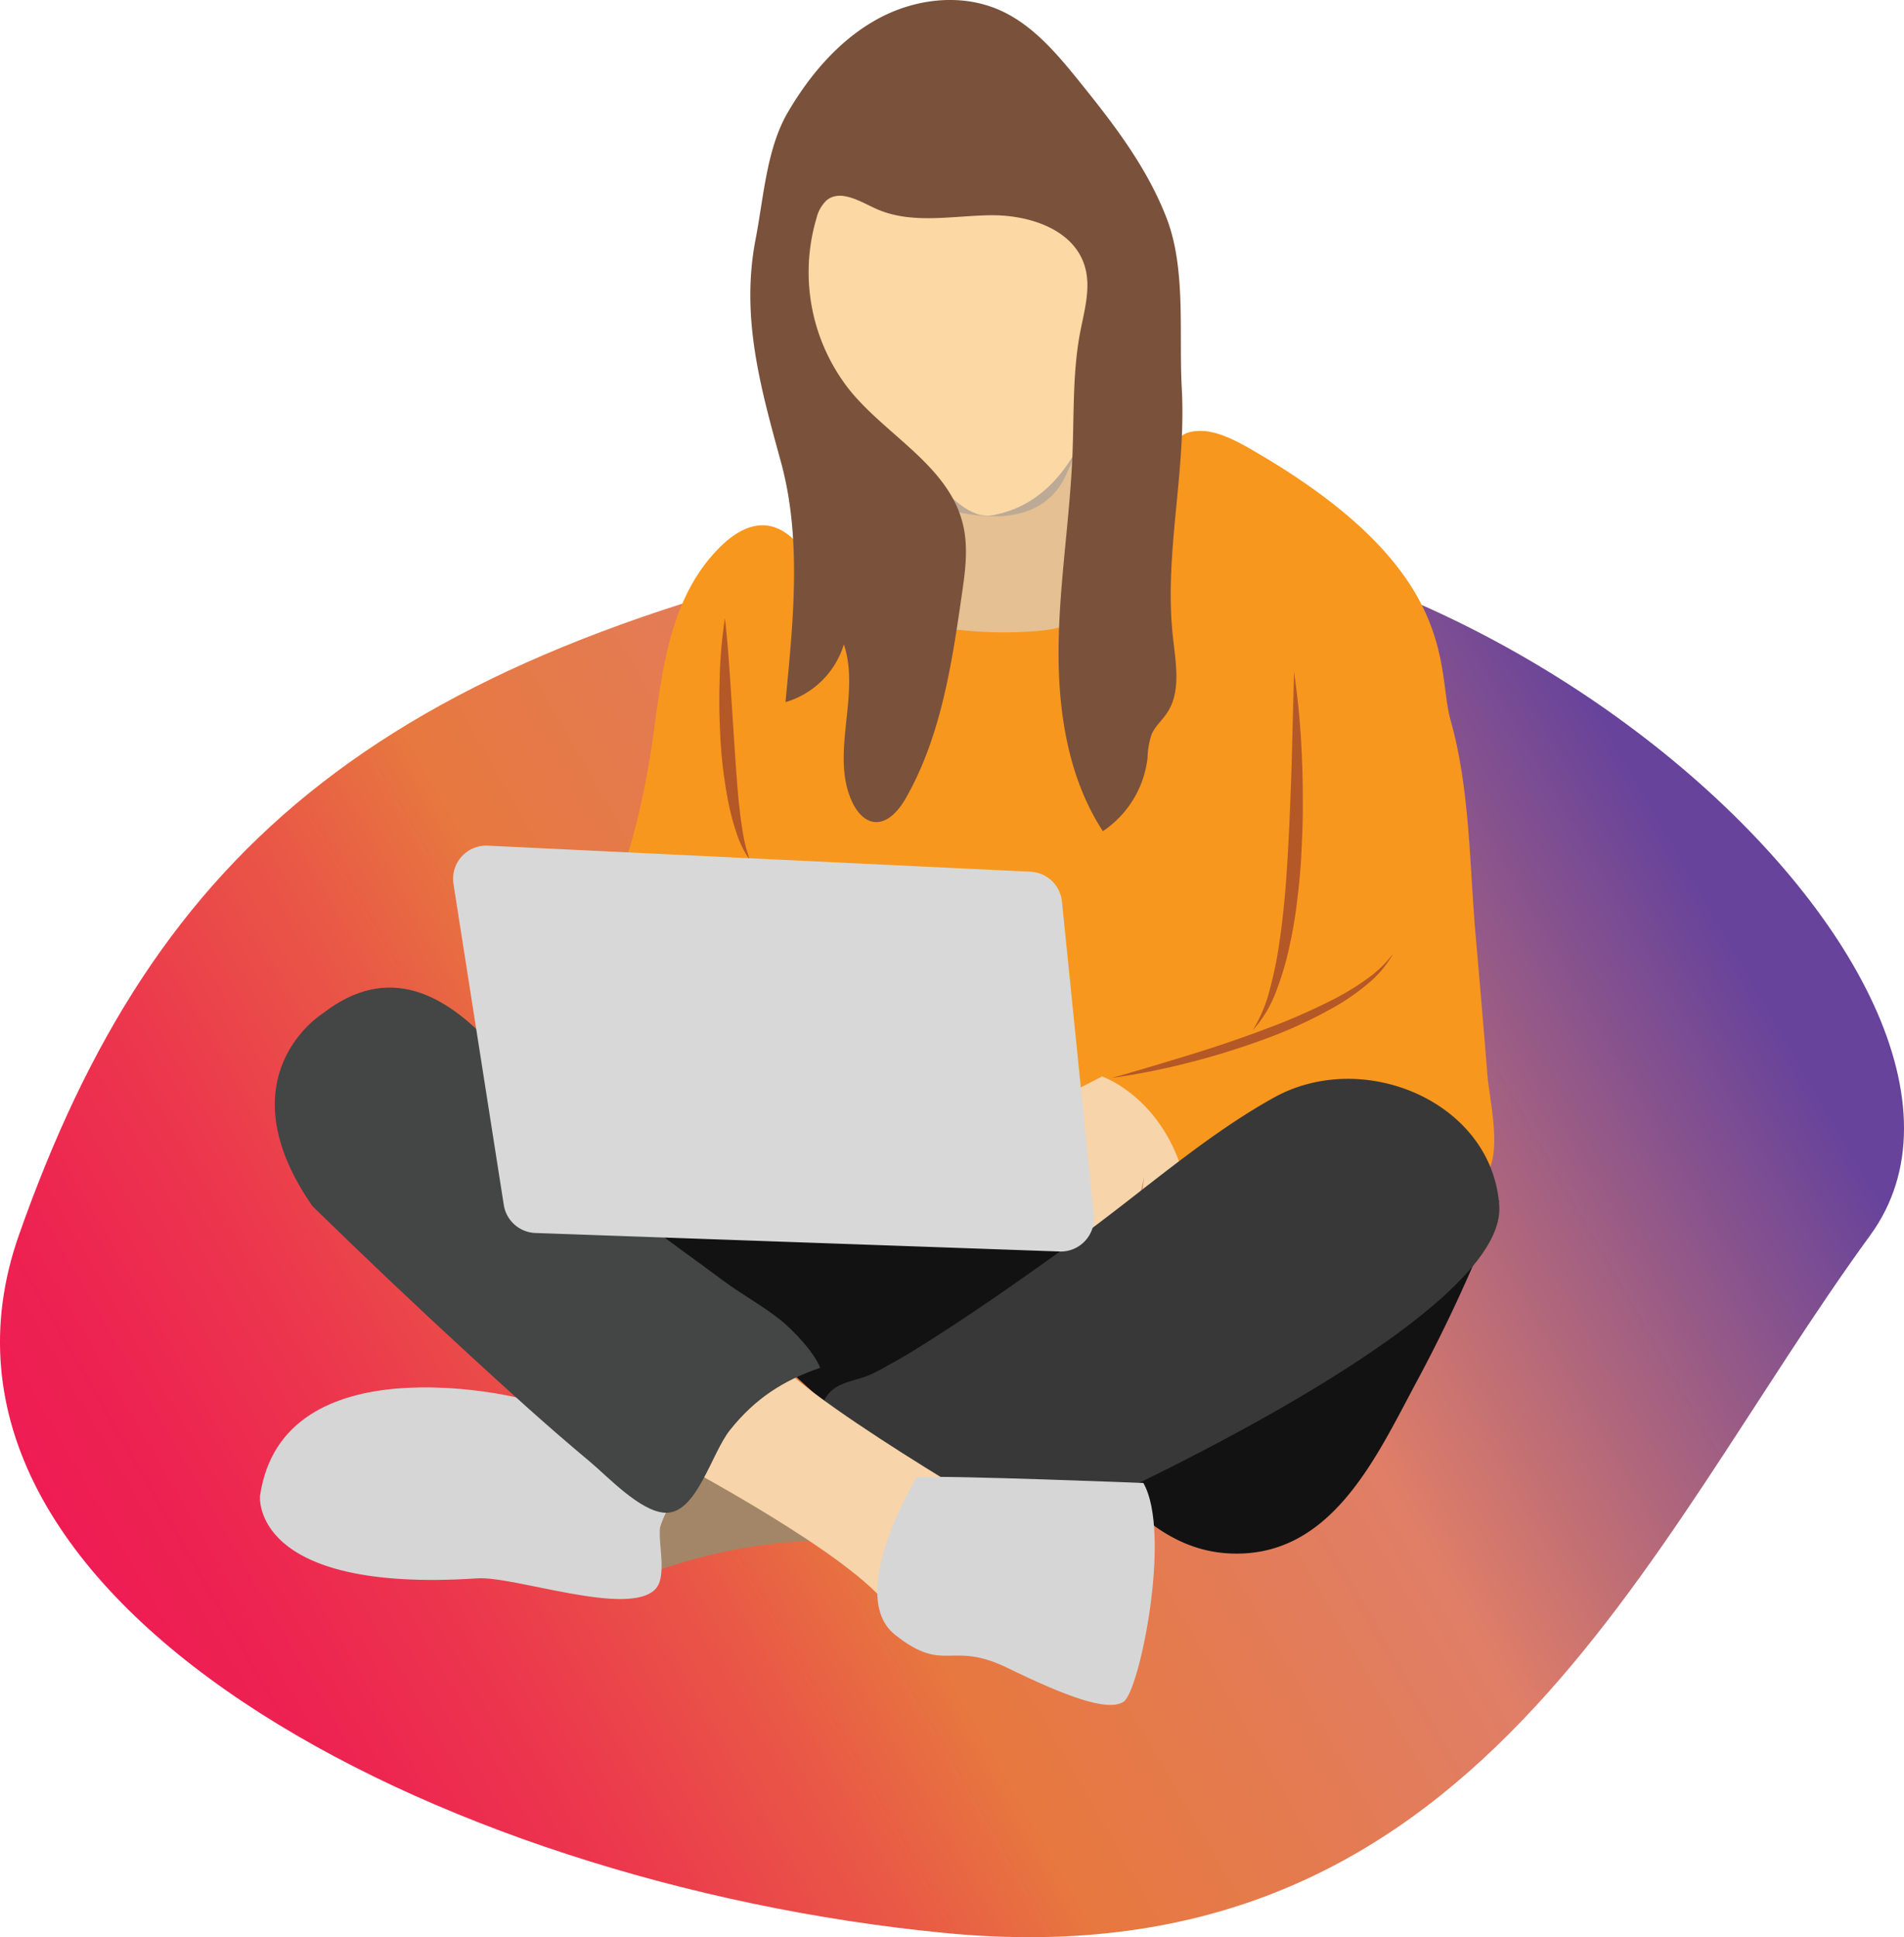 <svg xmlns="http://www.w3.org/2000/svg" xmlns:xlink="http://www.w3.org/1999/xlink" viewBox="0 0 418.72 425.99"><defs><style>.cls-1{fill:url(#linear-gradient);}.cls-2{fill:#121212;}.cls-3{fill:#e5c092;}.cls-4{fill:#bdaa96;}.cls-5{fill:#a38667;}.cls-6{fill:#fcd8a4;}.cls-7{fill:#f7d4aa;}.cls-8{fill:#f8971d;}.cls-9{fill:#b45827;}.cls-10{fill:#7a513b;}.cls-11{fill:#383838;}.cls-12{fill:#d6d6d6;}.cls-13{fill:#444545;}.cls-14{fill:#d8d8d8;}</style><linearGradient id="linear-gradient" x1="76.1" y1="429.83" x2="425.59" y2="228.05" gradientUnits="userSpaceOnUse"><stop offset="0" stop-color="#ee1c53"/><stop offset="0.07" stop-color="#ed2351"/><stop offset="0.17" stop-color="#ec374d"/><stop offset="0.29" stop-color="#e95846"/><stop offset="0.38" stop-color="#e7783f"/><stop offset="0.51" stop-color="#e47b51"/><stop offset="0.64" stop-color="#e07e67"/><stop offset="0.95" stop-color="#67439b"/></linearGradient></defs><title>mebright</title><g id="Layer_19" data-name="Layer 19"><path class="cls-1" d="M451.94,326.58C402,395.09,365.61,491.45,248.37,480,136.46,469.15,16.68,406.53,44.79,326.58c30.14-85.68,80.14-128.72,203.58-153.46C358.6,151,492.51,270.87,451.94,326.58Z" transform="translate(-40.64 -54.97)"/></g><g id="Layer_15" data-name="Layer 15"><path class="cls-2" d="M370.37,319a338.11,338.11,0,0,1-18.26,39.92c-9.05,16.87-19,39.18-41.78,37.59-10.62-.75-18.74-7.31-25.46-15-1.93-2.22-13.5-14.33-9.38-17.48l47.44-36.26Z" transform="translate(-40.64 -54.97)"/><polygon class="cls-2" points="134.1 265.19 184.46 311.32 244.75 275.19 153.54 259.7 134.1 265.19"/></g><g id="Layer_5" data-name="Layer 5"><path class="cls-3" d="M242,158c-2.92,7,2.4,14.58,3.71,21.63,1.17,6.26,3.84,13.91.37,19.9a1.92,1.92,0,0,0-.4,1.19c.1.71.92,1,1.62,1.17a48,48,0,0,0,12.21.71c9.52-.4,19-1.63,28.43-2.83-3.06-5.61-6.14-11.29-7.87-17.44s-2-12.93.5-18.81c1.23-2.91,3.12-5.54,4-8.57,1.36-4.76-.37-12-4.93-14.7-5.42-3.21-14.94,3.54-20.42,6.21-5.32,2.6-12.56,4.26-16.08,9.45A11.56,11.56,0,0,0,242,158Z" transform="translate(-40.64 -54.97)"/></g><g id="Layer_18" data-name="Layer 18"><path class="cls-4" d="M227.32,138.3,236,162s30.08,16.13,39-2.38,0-35.53,0-35.53Z" transform="translate(-40.64 -54.97)"/></g><g id="Layer_11" data-name="Layer 11"><path class="cls-5" d="M185.73,400.15s30.77-11.31,51.65-3.73-31.77-35.7-31.77-35.7-20.36,2.48-22.62,5.37-8.25,24.17-8.25,24.17Z" transform="translate(-40.64 -54.97)"/></g><g id="Layer_3" data-name="Layer 3"><path class="cls-6" d="M223.92,91.87s-13.72,9.89-13.12,17c.83,9.9.71,19.91,2.69,29.68.87,4.3,8.28,28,15.69,19,1.13-1.38,1.87-3.09,3.27-4.19,7.82-6.2,16.58,16.95,26.65,14.88,5.37-1.1,15.39-4.36,22-22.51S295.47,110,295.47,110L266.85,83.08Z" transform="translate(-40.64 -54.97)"/></g><g id="Layer_12" data-name="Layer 12"><path class="cls-7" d="M300.83,307.82s-3.47,26.33-7.37,20.31,0-20.31,0-20.31-5.78,30.78-9.07,27.46-2.75-27.44,0-27.46S282.67,337,278,330.08,269.55,298,269.55,298l6.59-11.62,30.22,8.79Z" transform="translate(-40.64 -54.97)"/></g><g id="Layer_4" data-name="Layer 4"><path class="cls-8" d="M211.22,171c-4.46-1.63-9.24.59-14.17,6.34-9.89,11.54-11,27.55-13.12,41.93a181.11,181.11,0,0,1-4.37,20.64c-1.35,5.05-5.21,13-4.82,18.3l4.83,65.22L238,325.7l28.42-25.52L283,291.67s11.79,4,17.15,19.28c0,0,15-6.24,23.05-9.64s31.61,5.66,31.63,9.07c0,2.76,3.71,6.1,6.29,6.23a7.71,7.71,0,0,0,5.06-1.85c5.52-4.38,2-17.4,1.54-23.74q-1.2-14.92-2.52-29.84c-1.38-15.48-1.27-32.73-5.54-47.78-3.22-11.34,2.45-32.28-41.81-58.41-3.59-2.12-8.76-5.28-13.15-5.27-8,0-5.27,6.71-7.38,12.44-5.42,14.74-10.32,30-28.32,31.54a89.93,89.93,0,0,1-30.1-2.55c-7.33-2-15.56-5.28-19.6-12.14C216.8,174.69,214.07,172.06,211.22,171Z" transform="translate(-40.64 -54.97)"/></g><g id="Layer_20" data-name="Layer 20"><path class="cls-9" d="M285.16,292c5.54-1.56,11-3.21,16.5-4.89s10.9-3.48,16.25-5.48c2.68-1,5.32-2,7.95-3.15s5.19-2.32,7.72-3.61a58.53,58.53,0,0,0,7.3-4.38,26.16,26.16,0,0,0,6.16-5.86,23.41,23.41,0,0,1-5.56,6.63,49.59,49.59,0,0,1-7.14,5,101,101,0,0,1-15.74,7.26,168.34,168.34,0,0,1-16.51,5.11A155.08,155.08,0,0,1,285.16,292Z" transform="translate(-40.64 -54.97)"/></g><g id="Layer_2" data-name="Layer 2"><path class="cls-10" d="M238.7,56.88a34.87,34.87,0,0,0-6,2.8c-7.92,4.62-14.14,12-18.81,20s-5.29,18.62-7.08,27.87c-3.31,17.18,1.08,32.62,5.57,49,4.67,17.07,2.65,35.4,1,52.81a19,19,0,0,0,12.84-12.7c3.76,11.18-3.25,24.47,2,35,.92,1.83,2.37,3.6,4.34,4,3.16.6,5.76-2.47,7.37-5.33,7.57-13.37,10-29.09,12.2-44.39.75-5.11,1.49-10.36.34-15.39C249.53,157.65,236,151.06,227.69,141a41.74,41.74,0,0,1-7.47-38.12A7.89,7.89,0,0,1,222.44,99c3-2.43,7.22.2,10.72,1.81,7.74,3.56,16.67,1.63,25.14,1.49s18.51,3,20.93,11.32c1.37,4.71-.15,9.72-1.07,14.55-1.64,8.72-1.31,17.68-1.66,26.55-.56,14.15-2.89,28.21-3.06,42.38s2.06,28.88,9.74,40.64A22.47,22.47,0,0,0,293,221.63a17.63,17.63,0,0,1,.92-5.24c.78-1.76,2.29-3,3.36-4.64,3.05-4.52,2-10.59,1.38-16.05-2.2-18.5,2.91-36.65,1.87-55.39-.67-12,1-26.19-3.36-37.44-4.27-11-11.3-20.21-18.58-29.26-5.14-6.39-10.55-13-17.94-16.34C253.75,54.17,245.84,54.36,238.7,56.88Z" transform="translate(-40.64 -54.97)"/></g><g id="Layer_7" data-name="Layer 7"><path class="cls-11" d="M370.35,320.16c-1.45-22.79-29.75-34.82-49.51-23.87-15.53,8.61-29.54,21.26-43.93,31.6-9.61,6.91-19.28,13.77-29.24,20.19-3.86,2.49-7.76,5-11.81,7.15a34.62,34.62,0,0,1-4.79,2.41c-4,1.39-7.56,1.53-9.46,5.82-.91,2.05-1.22,18.23-2.36,18.24l26.65,11.54,28.57-4.39S372,346,370.35,320.16Z" transform="translate(-40.64 -54.97)"/></g><g id="Layer_10" data-name="Layer 10"><path class="cls-7" d="M188.76,376.13s39.83,21,47.52,32.5,25.16-20.53,25.16-20.53-55.66-32.27-51.55-37.72S188.76,376.13,188.76,376.13Z" transform="translate(-40.64 -54.97)"/></g><g id="Layer_8" data-name="Layer 8"><path class="cls-12" d="M154.18,362.24s-51.41-12.4-56.36,21.66c0,0-2.2,21.43,47.8,18.13,8.25-.54,33.45,8.68,39.23,2.28,2.5-2.76.51-10,.94-13.38.16-1.28,4.86-12.32,7.55-8.58-4.45-6.19-17-9.83-23.69-13C164.84,367.09,159.38,363.5,154.18,362.24Z" transform="translate(-40.64 -54.97)"/></g><g id="Layer_6" data-name="Layer 6"><path class="cls-13" d="M149,284.87c-10.29-11.12-22.83-18.4-37.46-7,0,0-22,13.73-2.2,42.3q17,16.62,34.54,32.73c8.63,7.94,17.32,15.83,26.33,23.34,4.05,3.37,11.15,11.06,16.64,11.36,7,.4,10.16-13,14.36-18.23,5.49-6.85,11.61-10.84,19.81-13.64-1.35-3.4-5.79-8.16-8.87-10.61-4-3.17-8.49-5.57-12.56-8.62-12.12-9.06-24-16.57-33.24-28.92C161.59,301.16,155.79,292.18,149,284.87Z" transform="translate(-40.64 -54.97)"/></g><g id="Layer_9" data-name="Layer 9"><path class="cls-12" d="M242.27,379.75s-15.8,25.95-4.8,34.68,12.06,1.12,24.79,7.32,22,9.7,25.49,7.41,10.63-37.13,4.33-48.1C292.08,381.06,250.63,379.41,242.27,379.75Z" transform="translate(-40.64 -54.97)"/></g><g id="Layer_17" data-name="Layer 17"><path class="cls-9" d="M325.22,202.72A178,178,0,0,1,327,222.81c.15,3.36.15,6.73.15,10.09s-.17,6.73-.33,10.1-.52,6.72-.92,10.08-.95,6.7-1.69,10a64.37,64.37,0,0,1-2.89,9.77,26.4,26.4,0,0,1-5.21,8.69,32,32,0,0,0,3.82-9.16,84.5,84.5,0,0,0,2-9.72c1-6.56,1.54-13.19,1.92-19.84s.63-13.32.85-20Z" transform="translate(-40.64 -54.97)"/><path class="cls-9" d="M200.06,190.91c.52,4.5.85,9,1.15,13.44l.87,13.38c.3,4.44.58,8.88,1,13.3.24,2.21.49,4.41.86,6.59a33.44,33.44,0,0,0,1.63,6.48,21.72,21.72,0,0,1-3-6.11,53.07,53.07,0,0,1-1.75-6.6,100.65,100.65,0,0,1-1.72-13.47c-.11-2.26-.22-4.51-.26-6.76s0-4.51.06-6.77A105.42,105.42,0,0,1,200.06,190.91Z" transform="translate(-40.64 -54.97)"/></g><g id="Layer_13" data-name="Layer 13"><path class="cls-14" d="M273.68,330.16l-115.25-4.07a7.31,7.31,0,0,1-7-6.17l-11.06-70.57a7.3,7.3,0,0,1,7.56-8.43l119.33,5.73a7.31,7.31,0,0,1,6.92,6.56l7,68.92A7.3,7.3,0,0,1,273.68,330.16Z" transform="translate(-40.64 -54.97)"/></g></svg>